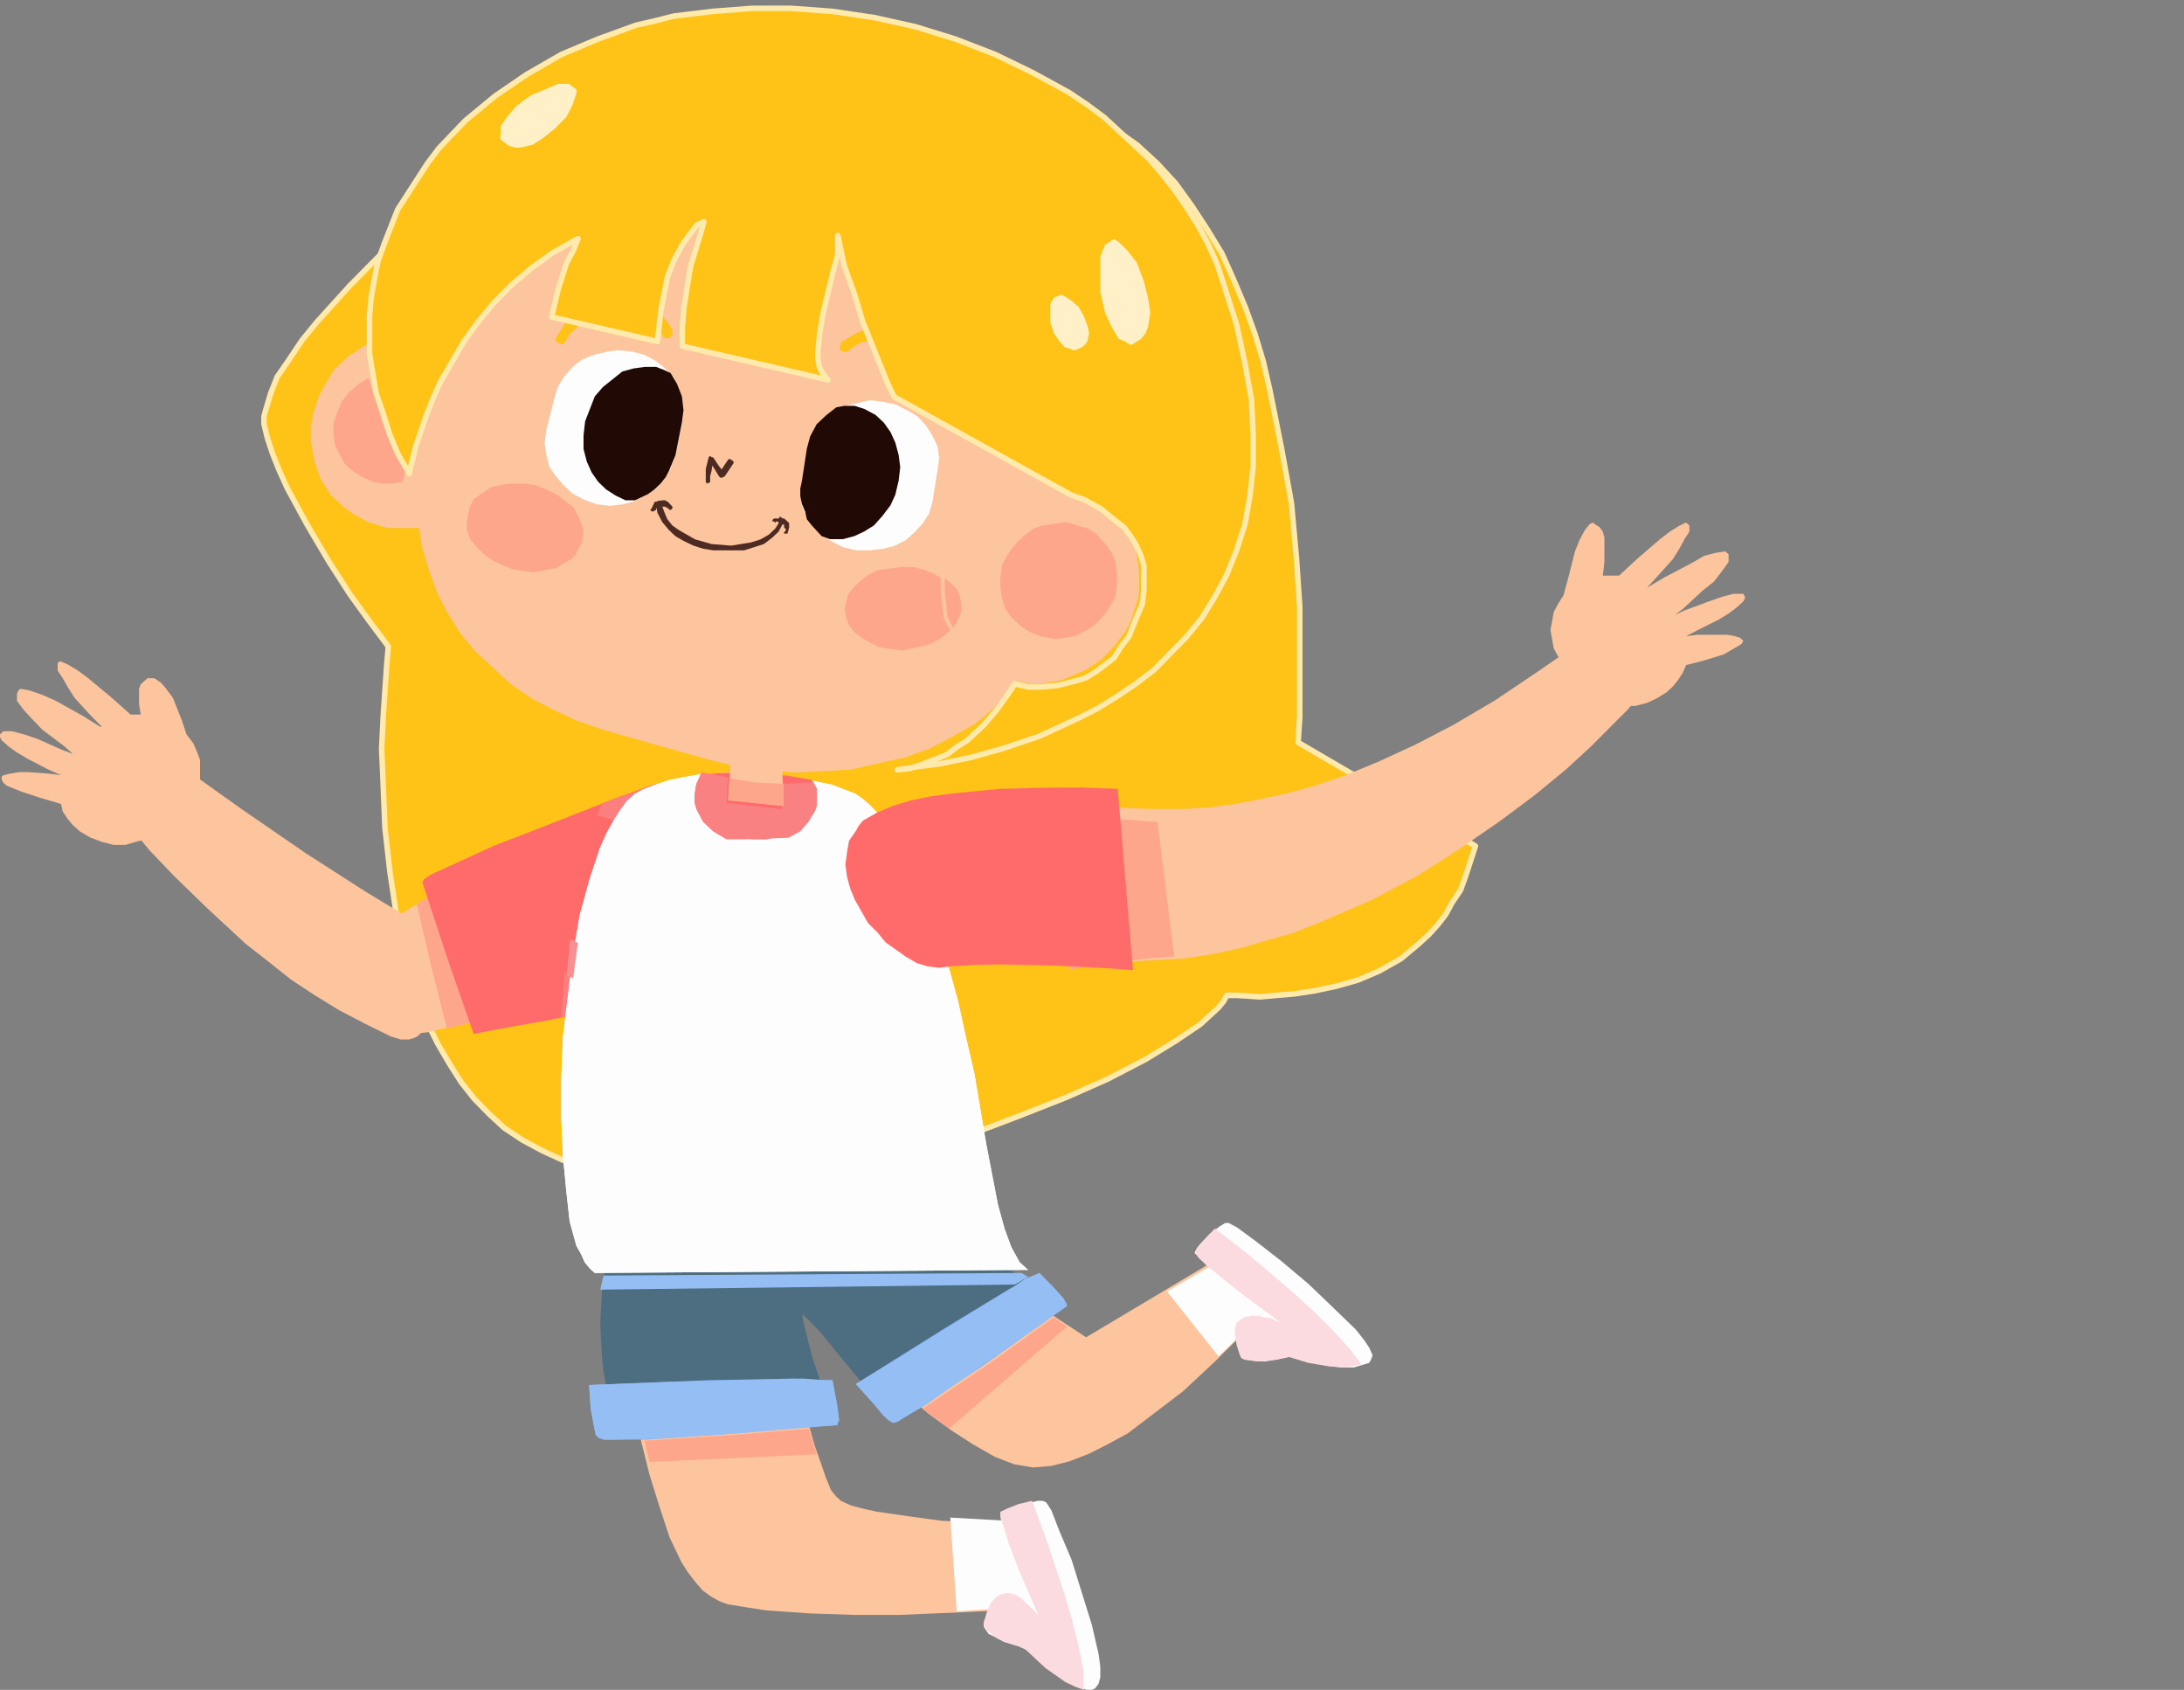 <svg width="393" height="304" xmlns="http://www.w3.org/2000/svg" xmlns:xlink="http://www.w3.org/1999/xlink" overflow="hidden"><rect width="100%" height="100%" fill="#808080" stroke="none"/><defs><clipPath id="clip0"><rect x="310" y="146" width="393" height="304"/></clipPath></defs><g clip-path="url(#clip0)" transform="translate(-310 -146)"><path d="M466.649 159.506 461.874 159.78 457.105 160.054 447.859 161.149 438.918 162.793 430.566 164.711 422.513 167.176 415.359 169.648 409.094 172.113 403.133 174.579 398.358 176.771 391.801 180.064 389.41 181.434 384.045 186.091 378.972 191.302 373.011 197.329 367.044 203.909 364.361 207.197 361.977 210.758 359.891 213.777 358.698 216.791 357.804 219.804 357.506 220.9 357.506 222.27 358.102 224.741 358.997 227.481 360.189 230.494 361.679 233.788 365.256 240.363 369.137 246.943 373.011 252.97 376.588 257.907 379.873 262.29 379.575 265.852 378.972 274.624 378.674 280.657 378.972 287.506 379.27 294.908 380.171 302.859 381.363 310.809 383.151 318.754 384.343 322.869 385.536 326.704 387.026 330.266 388.814 333.833 390.9 337.394 392.993 340.682 395.377 343.701 398.06 346.44 400.742 348.906 404.027 351.098 407.604 353.015 411.18 354.665 415.061 356.034 419.234 357.13 423.705 357.678 427.884 358.226 432.653 358.5 441.898 358.5 446.667 358.226 451.442 357.678 456.211 356.856 466.053 354.939 475.597 352.741 484.836 350.002 493.486 346.714 501.838 343.427 509.289 340.134 516.151 336.572 521.522 333.285 525.992 330.266 529.271 327.252 530.165 326.156 530.761 325.06 532.55 325.06 536.729 325.334 539.709 325.06 542.988 324.786 546.57 324.239 550.445 323.417 554.32 322.321 558.201 320.671 562.075 318.48 565.354 315.74 567.142 314.096 568.639 312.453 570.129 310.535 571.321 308.338 572.811 306.146 573.706 303.68 574.6 300.941 575.494 298.196 543.584 279.561 543.882 274.898 543.882 263.112 543.882 255.162 543.286 246.395 542.391 236.527 540.603 226.659 538.517 216.243 537.325 211.032 535.834 206.101 534.046 201.17 531.953 196.233 529.867 191.576 527.185 187.187 524.502 183.077 521.522 178.962 518.237 175.401 514.66 172.113 510.786 169.374 506.309 166.629 501.838 164.711 496.765 163.067 491.698 161.971 486.631 161.149 481.558 160.328 476.491 159.78 471.716 159.78 466.649 159.506Z" stroke="#FFE9AB" stroke-linejoin="round" stroke-miterlimit="10" fill="#FFC216" fill-rule="evenodd"/><path d="M447 369.006 452.098 375.422 457.789 381.832 464.984 389.364 468.878 392.987 472.772 396.61 476.972 400.239 481.165 403.305 485.059 405.813 488.959 408.049 492.554 409.443 494.351 409.721 495.849 410 499.15 409.721 502.445 408.885 506.039 407.486 509.34 405.813 512.934 403.862 516.229 401.354 519.524 398.846 522.825 396.331 528.516 391.036 533.016 386.576 536.91 382.111 539.006 383.226 543.799 385.456 546.501 386.576 548.897 387.134 550.395 387.134 550.694 386.855 550.994 386.298 550.694 385.456 550.395 384.62 548.298 382.111 545.303 379.603 542.002 376.816 535.711 372.072 533.016 370.121 505.44 386.576 479.967 369.842 447 369.006Z" fill="#FDC59D" fill-rule="evenodd"/><path d="M532.555 371 520 378.33 529.264 390 534.646 384.84 536.437 382.67 539.722 384.298 542.709 385.654 546 387.016 544.208 379.686 540.021 376.431 536.437 373.713 532.555 371Z" fill="#FDFDFD" fill-rule="evenodd"/><path d="M530.488 366.006 529.574 366.553 527.747 367.92 525.92 369.834 525.006 371.201 525.006 371.475 525.615 372.021 527.138 373.662 532.93 378.043 540.848 384.059 540.848 384.059 540.239 383.785 538.716 383.238 536.28 382.691 535.366 382.691 534.148 382.965 533.235 383.512 532.93 384.059 532.626 384.879 532.315 385.699 532.626 387.893 533.235 389.807 533.235 390.08 533.844 390.354 534.757 390.627 536.28 390.901 537.803 390.901 540.848 390.354 542.066 390.08 544.197 390.627 548.772 391.721 551.208 391.994 553.644 391.994 555.471 391.447 556.385 391.174 556.689 390.627 557 389.807 556.385 388.44 555.471 387.072 553.948 385.152 549.99 381.324 545.422 376.949 540.543 372.842 535.975 369.287 532.626 366.826 531.097 366.006Z" fill="#FDFDFD" fill-rule="evenodd"/><path d="M536.232 391 536.232 391 536.232 391 536.232 391 536.232 391 536.232 391ZM541.994 390.149 541.994 390.149 539.871 390.716 536.535 391 536.535 391 539.871 390.716 541.994 390.149ZM525.006 370.567 525.006 370.567 525.006 370.567 525.006 370.567 525.006 370.567 525.006 370.567 525.006 370.567 525.006 370.567 525.006 370.567ZM525.006 370.567 525.006 370.567 525.006 370.567 525.006 370.567 525.006 370.567ZM525.31 370.284 525.31 370.284 525.006 370.567 525.006 370.567 525.31 370.284ZM525.31 370 525.31 370 525.31 370.284 525.31 370.284 525.31 370ZM525.31 370 525.31 370 525.31 370 525.31 370 525.31 370ZM525.31 370 525.31 370 525.31 370 525.31 370 525.31 370ZM525.31 370 525.31 370 525.31 370 525.31 370 525.31 370ZM525.31 370 525.31 370 525.31 370 525.31 370 525.31 370ZM525.31 370 525.31 370 525.31 370 525.31 370 525.31 370Z" fill="#FAF9F9" fill-rule="evenodd"/><path d="M536 382 536 382 534.185 382.333 534.185 382.333 533.096 382.998 532.37 383.664 532 384.995 532 385.993 532 385.993 532 384.995 532.37 383.664 533.096 382.998 534.185 382.333 534.185 382.333 536 382ZM536 382 536 382 536 382 536 382 536 382 536 382Z" fill="#F8F8F8" fill-rule="evenodd"/><path d="M528.603 367.006 526.805 368.927 525.306 370.574 525.306 370.848 525.006 371.123 525.606 372.221 527.404 373.868 532.806 378.265 540.599 384.029 538.801 383.205 537.302 382.931 535.504 382.656 534.005 382.931 533.106 383.48 532.506 384.029 532.2 385.127 532.2 385.95 532.506 387.877 533.106 389.798 533.406 390.347 534.005 390.622 536.103 390.896 536.403 390.896 539.7 390.622 541.799 390.073 545.402 391.171 548.699 391.72 551.996 391.994 553.495 391.72 554.994 391.445 552.896 388.701 549.898 385.401 546.301 381.833 542.398 378.265 534.305 371.397 528.603 367.006Z" fill="#FBDAE0" fill-rule="evenodd"/><path d="M499.611 383 488.555 390.944 476.006 399.436 480.784 402.994 502 384.642 499.611 383Z" fill="#FEA68C" fill-rule="evenodd"/><path d="M420 366.006 420.898 376.118 422.096 386.777 424.193 399.075 425.391 405.358 426.894 411.373 428.691 417.11 430.488 422.579 432.584 426.949 433.782 428.862 435.28 430.779 436.478 432.145 437.981 433.238 439.479 434.057 440.976 434.604 444.27 435.15 447.864 435.696 455.657 436.243 463.749 436.516 471.835 436.516 484.718 435.969 490.115 435.696 492.212 438.155 497.003 442.804 499.705 445.263 502.101 447.175 503.298 447.721 504.197 447.994 505.095 447.994 505.694 447.721 505.994 446.902 505.994 445.536 505.095 441.985 503.298 437.608 501.202 432.691 497.309 423.945 495.206 420.12 490.415 420.12 479.328 419.574 473.332 418.749 467.642 417.929 465.246 417.383 463.15 416.837 461.347 416.017 460.448 415.198 459.55 414.105 458.651 411.92 456.555 405.905 454.459 398.529 452.362 390.055 449.062 375.02 447.864 368.464 420 366.006Z" fill="#FDC59D" fill-rule="evenodd"/><path d="M481 419.006 482.157 435.873 490.262 435.32 493.154 438.637 496.336 441.959 499.523 445 502.994 437.255 500.68 430.897 498.077 425.363 495.179 419.559 490.84 419.559 481 419.006Z" fill="#FDFDFD" fill-rule="evenodd"/><path d="M496.737 416 494.304 416.557 491.871 417.392 490.047 418.228 490.047 418.506 490.047 419.069 490.655 421.297 493.088 427.703 497.041 436.899 496.433 436.063 495.216 434.949 493.696 433.557 492.784 433 491.567 432.721 490.655 432.721 489.743 433 489.135 433.557 488.527 434.392 487.614 436.342 487.006 438.013 487.006 438.57 487.31 439.127 487.919 439.962 489.135 440.519 490.655 441.361 493.392 442.196 494.608 442.753 496.129 443.867 499.48 446.931 501.608 448.323 503.737 449.437 505.561 449.994 506.473 449.994 507.081 449.716 507.69 448.88 507.994 447.766 507.994 445.817 507.69 443.589 506.473 438.291 504.649 432.443 502.824 426.589 500.696 421.576 499.176 417.671 498.263 416.279 497.655 416Z" fill="#FDFDFD" fill-rule="evenodd"/><path d="M487.577 436.078 487.577 436.078 487.577 436.078 487.006 437.994 487.006 437.994 487.577 436.078ZM491 418 491 418 489.859 418.547 489.859 418.547 489.859 419.101 490.144 420.196 490.144 420.196 490.144 420.196 490.144 420.196 489.859 419.101 489.859 418.547 489.859 418.547 491 418Z" fill="#FAF9F9" fill-rule="evenodd"/><path d="M491.601 432.687 491.601 432.687 490.403 432.963 489.504 433.514 488.605 434.616 488.006 435.994 488.006 435.994 488.006 435.994 488.006 435.994 488.605 434.616 489.504 433.514 490.403 432.963 491.601 432.687ZM491.601 432.687 491.601 432.687 491.601 432.687 491.601 432.687 491.601 432.687 491.601 432.687ZM490.702 420.006 490.702 420.006 491.901 423.864 493.698 428.548 496.994 435.994 496.994 435.994 493.698 428.548 491.901 423.864 490.702 420.006 490.702 420.006 490.702 420.006Z" fill="#F8F8F8" fill-rule="evenodd"/><path d="M495.697 416 493.3 416.562 491.202 417.404 490.003 417.966 490.003 418.533 490.303 419.656 491.502 423.587 493.3 428.361 496.596 435.948 496.896 436.791 496.297 435.948 495.098 434.825 493.599 433.421 492.7 432.86 491.502 432.579 491.202 432.579 490.003 432.86 489.104 433.421 488.205 434.544 487.606 435.948 487.006 437.914 487.006 438.195 487.306 439.037 488.205 439.88 489.404 440.728 490.603 441.289 493.3 442.132 494.498 442.693 495.397 443.536 498.101 446.063 501.697 448.59 503.495 449.433 504.994 449.994 504.994 446.625 504.095 442.132 502.896 437.352 501.397 432.298 498.101 422.464 495.697 416Z" fill="#FBDAE0" fill-rule="evenodd"/><path d="M456 403 456 403 456 403 456 403 456.996 406.995 456.996 406.995 456.996 406.995 456 403Z" fill="#FFCBCB" fill-rule="evenodd"/><path d="M455.533 403 442.669 404.09 426 405.18 426.883 409 456.994 407.632 455.533 403Z" fill="#FEA68C" fill-rule="evenodd"/><path d="M420.393 366.006 419.498 369.558 418.901 373.657 418.305 378.581 418.006 384.047 418.305 389.791 418.603 392.797 419.2 395.802 420.095 398.267 421.288 401 459.202 399.087 456.218 390.337 454.726 384.593 454.427 382.953 454.427 382.407 457.411 385.413 461.893 390.884 466.667 396.622 468.756 398.541 469.95 399.36 470.845 399.36 472.337 399.087 476.222 397.174 481.294 393.89 486.97 390.337 496.816 383.227 501 380.221 488.76 372.564 420.393 366.006Z" fill="#4D6D81" fill-rule="evenodd"/><path d="M493 375 493 375 494.99 376 494.99 376 493 375Z" fill="#FAF9F9" fill-rule="evenodd"/><path d="M493.796 375 418.605 375.466 418.006 378 492.598 377.078 494.994 375.696 493.796 375Z" fill="#95BFF4" fill-rule="evenodd"/><path d="M452.71 394 437.609 394.289 416.006 395.157 416.302 399.5 416.894 402.681 417.19 404.126 417.781 404.705 418.669 404.994 426.361 404.994 442.941 403.837 455.077 402.681 460.698 402.392 460.698 402.102 460.994 401.524 460.698 398.922 460.106 396.024 459.81 394.289 457.74 394.289 452.71 394Z" fill="#82B7F8" fill-rule="evenodd"/><path d="M454.485 394 430.805 394.578 416.006 395.157 416.302 399.5 416.894 402.681 417.19 404.126 417.781 404.705 418.669 404.994 420.444 404.994 430.213 404.705 442.941 403.837 460.402 402.392 460.698 402.392 460.698 402.102 460.994 401.524 460.402 397.476 459.81 394.289 458.331 394.289 454.485 394Z" fill="#95BFF4" fill-rule="evenodd"/><path d="M497.034 375 495.567 375.815 491.478 377.974 480.371 384.72 464.006 394.979 466.927 398.222 468.972 400.651 469.848 401.46 470.725 402 471.309 401.73 472.478 401.19 476.281 398.762 486.804 391.741 497.034 384.45 502 380.942 502 380.672 501.708 380.132 499.955 377.974 497.034 375Z" fill="#82B7F8" fill-rule="evenodd"/><path d="M497.034 375 494.399 376.085 492.062 377.704 474.529 388.503 464.006 394.979 466.927 398.222 468.972 400.651 469.848 401.46 470.725 402 471.601 401.73 472.77 400.921 476.573 398.762 486.804 391.471 497.034 384.45 502 380.942 501.416 379.593 499.663 377.704 497.034 375Z" fill="#95BFF4" fill-rule="evenodd"/><path d="M424.909 290.006 422.234 290.823 418.667 291.913 415.1 293.276 410.932 295.184 402.306 299.278 394.28 303.638 387.14 307.454 380.601 311.275 380.303 314.001 380.006 319.997 380.006 326.816 380.303 329.541 380.898 331.455 381.195 332 383.87 332 386.843 331.727 390.41 330.904 399.631 328.996 410.04 326.271 429.076 320.548 437.994 318.089 437.399 314.273 435.616 305.819 434.427 300.913 432.941 296.547 432.049 294.639 431.157 292.731 429.968 291.368 428.779 290.551 428.185 290.006Z" fill="#FDC59D" fill-rule="evenodd"/><path d="M387.574 307 385.006 308.635 387.574 319.815 390.428 331 395 329.904 387.574 307Z" fill="#FEA68C" fill-rule="evenodd"/><path d="M428 287 421.147 289.459 406.553 295.182 398.807 298.18 392.258 301.184 387.488 303.365 386.298 304.182 386 304.727 390.769 319.179 395.235 332 399.403 331.177 408.637 329.541 413.996 328.451 418.765 327.361 422.635 325.998 423.826 325.453 424.719 324.635 425.315 323.818 425.916 322.182 426.809 317.271 427.405 311.274 427.702 304.455 428 292.457 428 287Z" fill="#FF6B6B" fill-rule="evenodd"/><path d="M428 287 418.328 290.526 417.45 292.692 420.379 293.504 421.55 291.88 423.015 290.255 424.186 288.901 425.651 288.089 428 287ZM411.586 320.871 411 328.994 411 328.994 411.879 328.724 412.757 321.412 411.586 320.871Z" fill="#FB7F7F" fill-rule="evenodd"/><path d="M342.881 284 333.006 294.243 336.896 298.952 341.384 303.655 347.375 309.465 354.257 315.835 358.154 318.878 362.343 322.204 366.532 324.971 371.026 327.737 375.814 330.228 380.309 332.447 382.104 333 383.6 333 384.498 332.723 385.096 332.447 385.695 331.893 385.994 331.058 384.498 311.685 375.814 306.422 365.036 299.505 353.36 291.476 342.881 284Z" fill="#FDC59D" fill-rule="evenodd"/><path d="M320.683 265 320.378 265.273 320.378 266.641 321.293 268.004 322.207 269.639 323.427 271.547 326.171 274.545 328.305 276.725 328 276.725 324.951 274.817 320.073 272.092 317.628 271.002 315.189 270.184 313.665 269.911 313.36 270.184 313.055 270.729 313.055 271.274 313.055 272.092 314.275 273.727 315.799 275.362 317.628 277.276 321.598 280.274 323.122 281.636 320.988 280.819 316.713 278.911 314.275 278.093 312.14 277.548 310.616 277.548 310.311 277.821 310.006 278.093 310.006 278.638 310.311 279.183 311.531 280.274 313.055 281.364 314.884 282.454 318.543 284.362 320.988 285.452 318.848 285.179 315.189 284.907 313.36 284.907 311.836 285.179 310.616 285.452 310.311 285.724 310.311 286.269 310.616 286.815 311.226 287.36 313.97 288.455 317.323 289.546 320.988 290.636 321.293 291.998 322.207 293.361 323.122 294.451 324.342 295.541 326.171 296.632 328.305 297.449 330.439 297.994 332.579 297.994 334.409 297.449 336.543 296.904 338.372 295.814 339.896 294.451 343.555 290.908 344.781 289.273 345.39 287.632 346 286.269 346 284.362 346 282.726 345.39 281.091 344.781 279.728 343.555 278.093 342.64 275.362 341.116 271.547 339.896 269.911 338.982 268.821 337.762 268.004 336.543 268.004 335.933 268.549 335.323 269.094 335.018 269.911 335.018 270.729 335.018 272.637 335.323 274.545 333.494 274.545 330.134 271.547 325.866 268.004 324.037 266.641 322.207 265.545 320.988 265Z" fill="#FDC59D" fill-rule="evenodd"/><path d="M442.011 285 435.987 285.273 432.978 285.818 430.27 286.363 427.863 287.181 425.75 288.004 424.246 288.822 422.741 290.185 421.538 291.82 420.334 293.728 419.13 295.909 417.927 298.634 416.121 304.091 414.316 310.639 413.106 317.726 412.204 325.091 411.301 332.456 411 340.088 411 347.181 411.301 354.001 411.903 360.27 412.504 365.727 413.708 370.088 414.617 371.723 415.219 373.086 416.121 374.177 417.024 375 494.994 374.449 494.392 373.904 493.489 373.086 491.985 370.361 490.781 367.09 489.578 362.723 487.471 351.814 485.359 339.27 483.854 332.729 482.35 325.909 480.544 319.361 478.739 312.819 476.332 306.545 473.618 300.821 472.113 298.089 470.308 295.636 468.803 293.183 466.697 291.002 465.493 289.912 463.989 288.822 461.883 288.004 459.77 287.181 454.354 286.09 448.33 285.273 442.011 285Z" fill="#FDFDFD" fill-rule="evenodd"/><path d="M442.011 285 435.987 285.273 432.978 285.818 430.27 286.363 427.863 287.181 425.75 288.004 424.246 288.822 422.741 290.185 421.538 291.82 420.334 293.728 419.13 295.909 417.927 298.634 416.121 304.091 414.316 310.639 413.106 317.726 412.204 325.091 411.301 332.456 411 340.088 411 347.181 411.301 354.001 411.903 360.27 412.504 365.727 413.708 370.088 414.617 371.723 415.219 373.086 416.121 374.177 417.024 375 494.994 374.449 494.392 373.904 493.489 373.086 491.985 370.361 490.781 367.09 489.578 362.723 487.471 351.814 485.359 339.27 483.854 332.729 482.35 325.909 480.544 319.361 478.739 312.819 476.332 306.545 473.618 300.821 472.113 298.089 470.308 295.636 468.803 293.183 466.697 291.002 465.493 289.912 463.989 288.822 461.883 288.004 459.77 287.181 454.354 286.09 448.33 285.273 442.011 285Z" fill="#FDFDFD" fill-rule="evenodd"/><path d="M476.223 295 470 295.561 473.108 300.901 475.912 306.795 478.399 313.257 480.574 319.994 482.439 317.749 483.994 315.222 482.439 309.889 480.574 304.83 478.399 299.778 476.223 295Z" fill="#FFC216" fill-rule="evenodd"/><path d="M412.57 315 412 321.392 413.139 322 413.994 315.608 412.57 315Z" fill="#F79191" fill-rule="evenodd"/><path d="M441.33 285 436.204 285.261 435.301 287.085 435 288.915 435 290.479 435.602 292.043 436.506 293.346 438.017 294.649 439.523 295.431 441.33 296.213 443.437 296.734 445.545 296.995 447.954 296.995 450.068 296.473 451.875 295.952 453.681 294.91 454.886 293.867 456.09 292.564 456.693 291.261 456.994 289.697 456.994 287.872 456.09 286.303 451.574 285.521 446.449 285.261 441.33 285Z" fill="#FF6B6B" fill-rule="evenodd"/><path d="M436.204 285 435.301 286.998 435 289.002 435 289.287 435 290.429 435.301 291.571 435.903 292.713 436.506 293.854 438.319 295.567 440.727 296.994 444.04 296.994 451.875 296.709 453.983 295.567 455.488 293.854 456.693 291.856 456.994 291 456.994 289.858 456.994 289.573 456.994 288.146 456.392 286.713 451.574 286.998 450.67 286.998 450.67 291.571 440.727 290.429 441.029 285.856 436.506 285Z" fill="#FA8181" fill-rule="evenodd"/><path d="M441.612 281.006 441.006 289.92 451 291 451 291 450.697 281.546 441.612 281.006Z" fill="#FDC59D" fill-rule="evenodd"/><path d="M441.309 286 441.006 290.001 451 291 451 286.999 445.849 286.749 441.309 286Z" fill="#FEA68C" fill-rule="evenodd"/><path d="M382.043 206.006 380.294 206.548 378.539 206.819 375.624 208.174 372.71 210.072 370.087 212.518 368.338 215.5 367.457 217.126 366.874 218.753 366.291 220.651 366 222.283 366 225.807 366.583 229.06 367.755 232.314 369.504 235.03 370.669 236.115 371.835 237.199 373.293 238.283 374.75 239.097 376.207 239.91 377.956 240.452 379.711 240.994 384.957 240.994 386.415 240.723 388.163 240.181 391.376 238.826 394.29 236.928 396.622 234.488 398.662 231.5 399.537 229.874 400.12 228.247 400.702 226.62 400.994 224.723 400.994 221.193 400.411 217.94 399.245 214.958 397.205 212.247 396.331 210.885 395.165 209.801 393.707 208.717 392.25 207.903 390.495 207.09 389.038 206.548 387.289 206.277 385.54 206.006Z" fill="#FDC59D" fill-rule="evenodd"/><path d="M376.349 214.005 374.537 215.06 372.725 216.642 371.516 218.224 370.61 220.333 370.006 222.179 370.006 224.294 370.308 226.139 371.214 227.985 372.121 229.567 373.631 230.885 375.443 231.94 377.255 232.731 378.765 233 380.282 233 382.396 232.731 383 230.358 380.584 226.139 378.765 221.915 377.557 217.96 376.349 214.005Z" fill="#FEA68C" fill-rule="evenodd"/><path d="M435.36 181.006 430.596 181.553 425.824 182.647 421.357 184.014 416.884 185.929 412.715 188.123 408.843 190.585 404.966 193.32 401.392 196.602 398.414 200.163 395.436 203.719 393.047 207.548 390.962 211.657 389.176 216.033 387.091 222.877 385.9 227.253 385.006 231.635 385.006 235.738 385.304 240.114 385.9 244.223 387.091 248.326 388.58 252.428 390.367 255.99 392.749 259.819 395.436 263.101 398.712 266.116 401.987 269.124 405.567 271.586 409.737 273.774 413.906 275.695 418.677 277.336 438.041 282.806 442.812 283.9 447.875 284.447 452.944 284.994 458.006 284.721 463.069 284.447 467.84 283.353 472.903 282.259 477.376 280.618 481.545 278.43 485.417 276.242 488.997 273.227 491.677 270.219 493.166 268.304 494.06 266.663 495.251 264.748 495.846 262.554 496.442 260.64 497.038 258.452 497.335 255.99 497.335 253.528 499.718 246.685 500.915 242.303 501.809 237.926 502.702 233.55 503 229.168 503 224.792 502.702 220.41 502.107 216.307 500.915 212.204 499.42 208.369 497.335 204.813 494.655 201.531 491.379 198.517 487.799 196.055 483.63 193.867 478.567 191.952 473.201 190.585 449.364 182.647 444.897 181.553 440.125 181.006Z" fill="#FDC59D" fill-rule="evenodd"/><path d="M428.595 236.006 428.301 236.287 428.006 236.568 428.301 238.253 429.185 239.938 430.363 241.343 431.542 242.466 433.015 243.309 434.783 244.157 436.551 244.719 438.325 245 443.923 245 445.69 244.438 447.458 243.871 448.931 242.747 450.116 241.624 451 239.938 451 239.657 450.705 239.376 450.411 239.657 449.521 241.062 448.342 242.185 446.869 243.028 445.101 243.59 443.333 243.871 441.566 244.157 438.03 243.871 435.077 243.028 433.604 242.185 432.131 241.343 430.952 240.5 430.069 239.376 429.479 237.972 428.89 236.287 428.595 236.006Z" fill="#4D2A22" fill-rule="evenodd"/><path d="M450.204 239 450.204 239.272 449.299 239.272 449 239.544 449 239.817 449.299 239.817 449.599 240.089 449.599 239.817 449.904 239.817 450.204 240.089 450.503 240.089 450.802 240.361 451.102 240.361 451.102 240.633 451.102 240.905 451.401 241.178 451.401 241.45 451.102 241.722 451.102 241.994 451.701 241.994 452 240.905 452 240.089 451.102 239.272 450.802 239.272 450.503 239Z" fill="#4D2A22" fill-rule="evenodd"/><path d="M429.136 236.006 427.804 236.291 427.272 237.43 427.006 237.715 427.272 238 427.538 238 428.071 237.715 428.071 237.43 428.337 237.43 428.603 237.145 429.669 237.145 430.201 237.43 430.467 237.715 430.734 237.715 431 237.43 431 237.145 430.201 236.291 429.669 236.006Z" fill="#4D2A22" fill-rule="evenodd"/><path d="M497.791 233.006 496.037 233.283 494.579 233.559 492.831 233.836 489.624 235.496 486.71 237.434 484.372 239.924 482.332 242.692 481.457 244.358 480.874 246.295 480.291 247.956 480 249.893 480 253.214 480.583 256.541 481.749 259.862 483.498 262.629 484.663 264.013 485.835 265.12 487.293 265.956 488.75 267.063 490.207 267.616 491.956 268.17 493.705 268.723 495.454 269 497.209 269 498.957 268.723 500.706 268.447 502.163 267.893 505.37 266.509 508.284 264.566 510.622 262.076 512.662 259.308 513.537 257.648 514.12 255.71 514.702 254.044 514.994 252.107 514.994 248.786 514.411 245.188 513.245 242.138 511.496 239.371 510.331 237.987 509.165 236.88 507.701 235.773 506.244 234.943 504.787 234.389 503.038 233.836 501.289 233.283 499.54 233.006Z" fill="#FDC59D" fill-rule="evenodd"/><path d="M501.103 240 499.304 240.273 497.5 240.545 496.001 241.09 494.502 242.18 493.303 243.27 492.104 244.638 491.205 246.001 490.306 247.636 490.006 249.816 490.006 251.723 490.306 253.631 490.905 255.544 492.104 257.179 493.603 258.542 495.102 259.632 497.2 260.449 498.698 260.722 499.904 260.994 501.702 260.722 503.5 260.449 504.999 259.632 506.498 258.814 507.697 257.724 508.896 256.362 509.795 254.999 510.694 253.358 510.994 251.178 510.994 248.998 510.694 247.091 510.095 245.456 508.896 243.821 507.397 242.18 505.898 241.09 503.8 240.545 502.302 240Z" fill="#FEA68C" fill-rule="evenodd"/><path d="M472.072 248.006 470.059 248.278 468.046 248.551 466.32 249.368 464.882 250.457 463.732 251.547 462.581 252.909 462.294 254.271 462.006 255.639 462.294 257.274 462.869 258.636 463.732 259.725 465.17 260.815 466.608 261.632 468.333 262.449 470.059 262.722 472.072 262.994 472.647 262.994 474.954 262.449 477.255 261.905 479.268 260.815 480.994 259.453 479.844 257.274 479.556 254.816 479.268 252.364 479.268 249.913 477.83 249.095 476.392 248.551 474.379 248.006Z" fill="#FEA68C" fill-rule="evenodd"/><path d="M480 250 480 252.313 480.25 254.626 480.499 256.944 481.497 259 481.997 258.229 482.496 257.201 482.995 255.916 482.995 254.888 482.745 253.341 482.246 252.056 481.248 251.028 480 250Z" fill="#FEA68C" fill-rule="evenodd"/><path d="M421.399 199 419.9 199.29 418.401 199.58 416.602 200.16 415.403 200.746 413.898 201.615 412.698 202.775 411.799 203.935 410.899 205.385 410 206.834 410 207.414 410.6 207.704 411.199 207.994 411.799 207.414 412.399 206.254 413.298 205.385 415.103 203.645 417.502 202.195 420.2 201.615 422.599 201.326 423.798 201.615 425.297 201.905 426.503 202.775 427.402 203.935 428.302 205.095 429.201 206.254 429.501 206.834 430.4 206.834 431 206.254 431 205.674 431 205.385 430.101 203.935 428.901 202.485 427.702 201.326 426.197 200.45 424.698 199.87 423.198 199.29 421.399 199Z" fill="#FFC216" fill-rule="evenodd"/><path d="M467.046 205.006 465.608 205.295 464.17 205.873 462.732 206.741 461.288 207.608 461.288 208.187 461 208.476 461.288 209.054 462.156 209.343 462.444 209.343 462.732 209.054 463.882 208.187 465.032 207.608 466.183 207.319 467.333 207.03 468.771 207.03 469.922 207.319 472.223 208.187 474.242 209.343 476.255 211.078 477.693 213.108 477.981 214.265 478.268 215.422 478.844 216 479.419 216 479.994 215.422 479.994 214.843 479.706 213.398 479.131 211.952 478.556 210.789 477.693 209.633 476.83 208.476 475.68 207.319 473.085 205.873 471.647 205.295 469.922 205.295 468.484 205.006Z" fill="#FFC216" fill-rule="evenodd"/><path d="M401.394 233.006 399.916 233.291 398.439 233.577 397.257 234.433 396.37 235.004 395.188 235.861 394.597 237.003 394.302 238.145 394.006 239.858 394.006 241.286 394.597 242.999 395.779 244.432 396.961 245.574 398.439 246.716 400.212 247.572 402.281 248.429 404.06 248.714 405.833 249 407.31 248.714 408.788 248.429 410.266 248.143 411.448 247.287 412.63 246.716 413.516 245.859 414.107 244.717 414.704 243.57 415 241.857 414.704 240.429 414.107 239.001 413.221 237.288 411.743 236.146 410.266 235.004 408.493 234.148 406.424 233.291 404.651 233.006Z" fill="#FEA68C" fill-rule="evenodd"/><path d="M466.503 218 464.124 218.534 462.042 219.069 459.954 220.137 458.467 221.473 456.98 223.082 455.791 224.952 455.196 227.089 454.304 232.699 454.006 234.842 454.304 236.98 455.196 238.85 456.385 240.72 457.872 242.323 459.657 243.391 461.739 244.466 464.124 245 466.503 245 468.882 244.733 470.964 244.199 473.046 243.124 474.539 241.788 476.026 240.186 477.216 238.315 477.81 236.178 478.703 230.562 479 228.425 478.703 226.288 477.81 224.417 476.621 222.547 475.134 220.939 473.343 219.87 471.261 218.801 468.882 218.267 466.503 218Z" fill="#FDFDFD" fill-rule="evenodd"/><path d="M461.971 219 460.491 219.276 458.723 220.654 456.954 222.314 455.775 224.519 455.185 226.724 454.301 232.513 454.006 233.897 454.006 235.276 454.301 236.654 454.89 238.032 455.185 239.411 456.07 240.513 457.838 242.443 459.312 242.994 461.67 242.994 463.74 242.443 465.509 241.616 467.277 240.513 468.751 238.859 470.225 236.93 471.11 235 471.699 232.513 471.994 230.032 471.699 227.827 471.11 225.622 470.225 223.692 469.046 222.038 467.572 220.654 465.509 219.551 463.74 219Z" fill="#210A06" fill-rule="evenodd"/><path d="M437.789 228.005 437.526 228.268 437 230.369 437 231.419 437 232.207 437 232.732 437.263 232.995 437.789 232.732 437.789 232.207 437.789 231.682 438.051 230.631 438.166 229.745 438.583 230.369 439.371 231.682 439.634 231.944 439.897 231.944 440.423 231.682 442 229.318 442 229.056 441.737 228.793 441.211 228.531 440.949 228.793 439.848 230.44 439.848 230.44 439.371 229.844 438.846 229.056 438.32 228.268 438.051 228.268 437.789 228.005Z" fill="#4D2A22" fill-rule="evenodd"/><path d="M421.235 209 419.178 209.277 416.827 209.831 414.77 210.662 413.001 212.053 411.532 213.716 410.357 215.655 409.769 217.595 408.3 223.418 408.006 225.635 408.3 227.851 408.888 230.068 410.063 231.73 411.532 233.398 413.001 234.784 415.064 235.892 417.415 236.723 419.765 237 422.116 236.723 424.173 236.169 426.236 235.061 427.999 233.952 429.468 232.284 430.643 230.345 431.525 228.128 432.7 222.31 432.994 220.088 432.7 217.872 432.112 215.932 431.231 213.993 429.762 212.33 427.999 210.939 425.942 209.831 423.879 209.277 421.235 209Z" fill="#FDFDFD" fill-rule="evenodd"/><path d="M426.033 212.006 423.997 212.285 421.967 212.842 420.227 214.237 418.486 215.631 417.036 217.304 416.166 219.535 415.296 221.766 415.006 224.282 415.006 226.792 415.586 229.023 416.456 230.975 417.616 232.648 419.066 234.048 420.807 235.163 422.547 236 424.287 236 426.613 234.885 427.773 234.048 428.934 232.927 429.804 231.811 430.384 230.696 430.964 229.301 431.544 227.907 432.704 222.051 432.994 219.814 432.704 217.304 431.834 215.073 430.674 213.121 429.514 212.564 428.063 212.006Z" fill="#210A06" fill-rule="evenodd"/><path d="M445.281 147.506 438.132 148.058 431.288 148.886 428.014 149.714 424.437 150.542 417.592 153.027 411.039 155.787 404.79 159.382 399.129 163.246 396.451 165.455 393.773 167.663 391.386 170.153 389.005 172.638 386.922 175.398 385.136 178.159 383.351 180.925 381.565 183.685 380.375 186.722 379.178 189.758 377.988 193.077 377.393 196.113 376.798 199.426 376.5 202.744 376.5 206.333 376.5 209.645 377.095 213.24 377.69 216.828 378.881 220.141 380.077 224.011 381.565 227.6 383.648 231.188 383.946 229.808 384.839 226.22 386.624 220.969 387.815 217.932 389.303 214.62 391.386 211.025 393.475 207.437 395.856 204.124 398.832 200.53 402.105 197.217 405.682 194.181 409.551 191.42 414.015 188.93 413.122 191.144 411.932 193.353 410.444 198.045 409.254 203.02 428.312 207.437 428.907 201.916 429.502 198.874 430.097 195.837 431.288 192.801 432.776 190.04 434.561 187.55 435.454 186.446 436.644 185.894 436.049 188.102 434.264 193.905 433.668 197.493 433.073 201.364 432.776 204.952 432.776 208.265 458.976 214.344 458.083 213.24 457.488 212.135 457.19 210.749 457.19 209.369 457.488 206.057 458.083 202.468 459.869 195.009 460.762 191.696 460.762 188.378 461.952 193.905 463.744 198.874 465.232 203.848 467.017 208.265 469.695 214.896 470.886 217.38 502.747 235.059 505.127 235.887 508.103 237.543 510.788 239.752 512.276 240.856 513.466 242.512 514.359 243.892 515.252 245.83 515.847 247.763 515.847 249.971 515.847 252.18 515.549 254.664 514.359 257.43 513.168 260.467 511.68 262.399 510.49 264.331 508.698 265.712 507.21 266.822 505.425 267.926 503.639 268.478 500.366 269.306 497.384 269.582 495.003 269.582 492.622 269.03 491.134 271.238 489.349 273.723 486.968 276.483 483.986 279.249 482.2 280.354 480.415 281.734 478.332 282.562 476.249 283.39 474.339 284.051 474.339 284.051 475.058 283.942 479.224 283.39 484.581 282.286 490.539 280.63 497.086 278.421 500.663 276.759 504.234 275.103 507.508 273.447 511.085 271.238 514.359 269.03 517.632 266.54 520.608 263.503 523.59 260.467 526.269 257.154 528.649 253.284 530.732 249.419 532.518 245.002 534.012 240.304 534.905 235.335 535.5 229.808 535.5 224.287 535.202 217.932 534.012 211.301 532.518 204.4 530.137 196.941 528.947 193.353 527.459 190.04 525.673 186.722 523.59 183.409 521.501 180.373 519.12 177.33 516.74 174.57 514.061 172.086 511.383 169.601 508.698 167.111 505.722 164.903 502.449 162.694 495.896 159.106 489.051 155.787 481.903 153.027 474.761 150.818 467.315 149.162 459.869 148.058 452.429 147.506ZM474.339 284.051 471.481 284.494 471.481 284.494 473.862 284.218 474.339 284.051Z" stroke="#FFE9AB" stroke-linejoin="round" stroke-miterlimit="10" fill="#FFC216" fill-rule="evenodd"/><path d="M500.912 199 500.277 199.277 499.642 199.555 499.007 200.665 499.007 202.335 499.007 204 499.642 205.942 500.595 207.329 501.547 208.439 502.5 208.717 503.135 208.994 503.453 208.994 504.088 208.717 504.723 208.439 505.358 207.884 505.676 207.329 505.993 205.942 505.676 204.555 505.041 202.89 504.088 201.225 502.818 200.11 501.547 199.277 500.912 199Z" fill="#FFF0C7" fill-rule="evenodd"/><path d="M9.864 0.006 0.006 10.17 2.096 12.649 8.67 19.242 13.148 23.368 18.819 28.038 25.095 32.714 32.265 37.659 40.027 42.604 44.213 44.808 48.392 47.005 52.87 48.929 57.354 50.852 62.13 52.775 66.907 54.148 71.689 55.528 76.764 56.626 82.144 57.451 87.219 57.725 92.598 58 97.972 58 103.351 57.451 109.023 56.626 110.516 56.077 112.009 55.253 113.203 54.148 114.098 53.049 114.701 51.676 115 50.027 114.701 48.654 114.397 47.005 111.113 39.857 109.919 37.659 108.426 35.736 106.635 34.088 104.844 32.714 102.45 31.61 100.36 30.786 97.673 30.236 95.285 30.236 88.711 30.511 81.547 30.511 77.361 30.236 73.182 29.687 68.704 28.863 63.623 27.764 58.548 26.39 52.87 24.467 46.899 21.995 40.326 18.967 33.459 15.396 25.99 11 18.222 5.775 9.864 0.006Z" fill="#FDC59D" fill-rule="evenodd" transform="matrix(-1 0 0 1 605 261)"/><path d="M424 294 424 294 424 294 428.86 295.122 433.107 295.87 437.05 296.618 441 296.992 441 296.992 441 296.992 441 296.992 437.05 296.618 433.107 295.87 428.86 295.122 424 294Z" fill="#FECACA" fill-rule="evenodd"/><path d="M521.287 318.07 518.3 293.884 510.471 293.29 506.516 293.431 502.272 293.644 500.358 303.192 502.543 320.498 504.565 319.992 508.393 319.317 512.282 318.909 516.459 318.43 521.287 318.07Z" fill="#FEA68C" fill-rule="evenodd"/><path d="M513.876 320.543 511.125 287.915 504.487 287.672 497.879 287.702 489.8 287.924 481.491 288.73 477.652 289.23 473.843 290.004 470.666 290.972 467.82 292.174 465.304 293.61 464.519 294.543 464.035 295.438 462.772 297.27 462.43 299.254 462.124 301.51 462.408 303.69 462.987 305.831 463.862 307.939 465.032 310.003 466.202 312.067 467.933 313.78 469.363 315.533 471.347 316.937 473.002 318.112 474.951 319.244 476.829 319.83 478.967 320.105 480.745 319.874 484.914 319.607 490.005 319.498 500.854 319.746 509.931 320.226 513.876 320.543Z" fill="#FF6B6B" fill-rule="evenodd"/><path d="M10.593 0.006 10.299 0.278 10.005 0.551 10.005 1.641 10.887 3.004 11.769 4.639 12.944 6.547 15.883 9.823 17.647 11.731 14.414 9.823 9.711 7.364 7.36 6.002 5.297 5.456 3.533 5.184 3.239 5.456 2.945 5.729 2.945 6.274 2.945 7.092 4.121 8.733 5.59 10.64 7.654 12.276 11.181 15.546 12.65 16.636 12.65 16.636 10.887 15.819 6.472 14.183 4.121 13.366 2.064 12.821 0.3 12.821 0.006 13.366 0.006 13.638 0.3 14.183 1.476 15.274 2.945 16.364 4.709 17.454 8.536 19.367 10.593 20.457 10.593 20.457 8.536 20.185 3.239 20.185 1.77 20.457 0.888 20.73 0.594 21.003 0.3 21.275 0.594 21.82 1.476 22.365 3.827 23.728 7.36 24.818 10.593 25.636 11.181 26.998 12.063 28.361 12.944 29.451 14.12 30.547 15.883 31.637 17.647 32.455 19.71 33 21.768 33 23.825 32.455 25.883 31.91 27.646 30.82 29.116 29.451 32.355 25.636 33.53 24.273 34.412 22.638 34.706 21.003 35 19.367 34.706 17.726 34.412 16.091 33.53 14.456 32.649 13.093 31.767 9.823 30.591 5.184 29.703 3.004 28.822 1.368 27.94 0.278 27.352 0.006 27.058 0.278 26.177 0.823 25.589 1.641 25.295 2.731 25.295 4.094 25.295 7.092 25.589 9.55 22.65 9.55 19.416 6.547 15.296 3.004 13.532 1.641 11.769 0.551 10.593 0.006Z" fill="#FDC59D" fill-rule="evenodd" transform="matrix(-1 0 0 1 624 240)"/><path d="M510.458 189 509.642 189.527 508.825 190.054 508.009 192.163 508.009 195.337 508.009 198.5 508.825 202.19 510.05 204.826 511.275 206.935 512.5 207.462 513.317 207.989 513.725 207.989 514.542 207.462 515.358 206.935 516.175 205.88 516.583 204.826 516.992 202.19 516.583 199.554 515.767 196.391 514.542 193.228 512.908 191.109 511.275 189.527 510.458 189Z" fill="#FFF0C7" fill-rule="evenodd"/><path d="M413.776 162.132 413.071 161.609 412.366 161.085 410.428 161.082 407.951 162.125 405.483 163.164 402.897 165.073 401.28 166.983 400.075 168.721 400.103 169.939 399.985 170.808 400.132 171.157 400.837 171.68 401.541 172.203 402.657 172.553 403.626 172.555 405.83 172.037 407.74 170.823 409.914 169.088 411.943 167.004 413.01 164.914 413.658 163.002 413.776 162.132Z" fill="#FFF0C7" fill-rule="evenodd"/></g></svg>